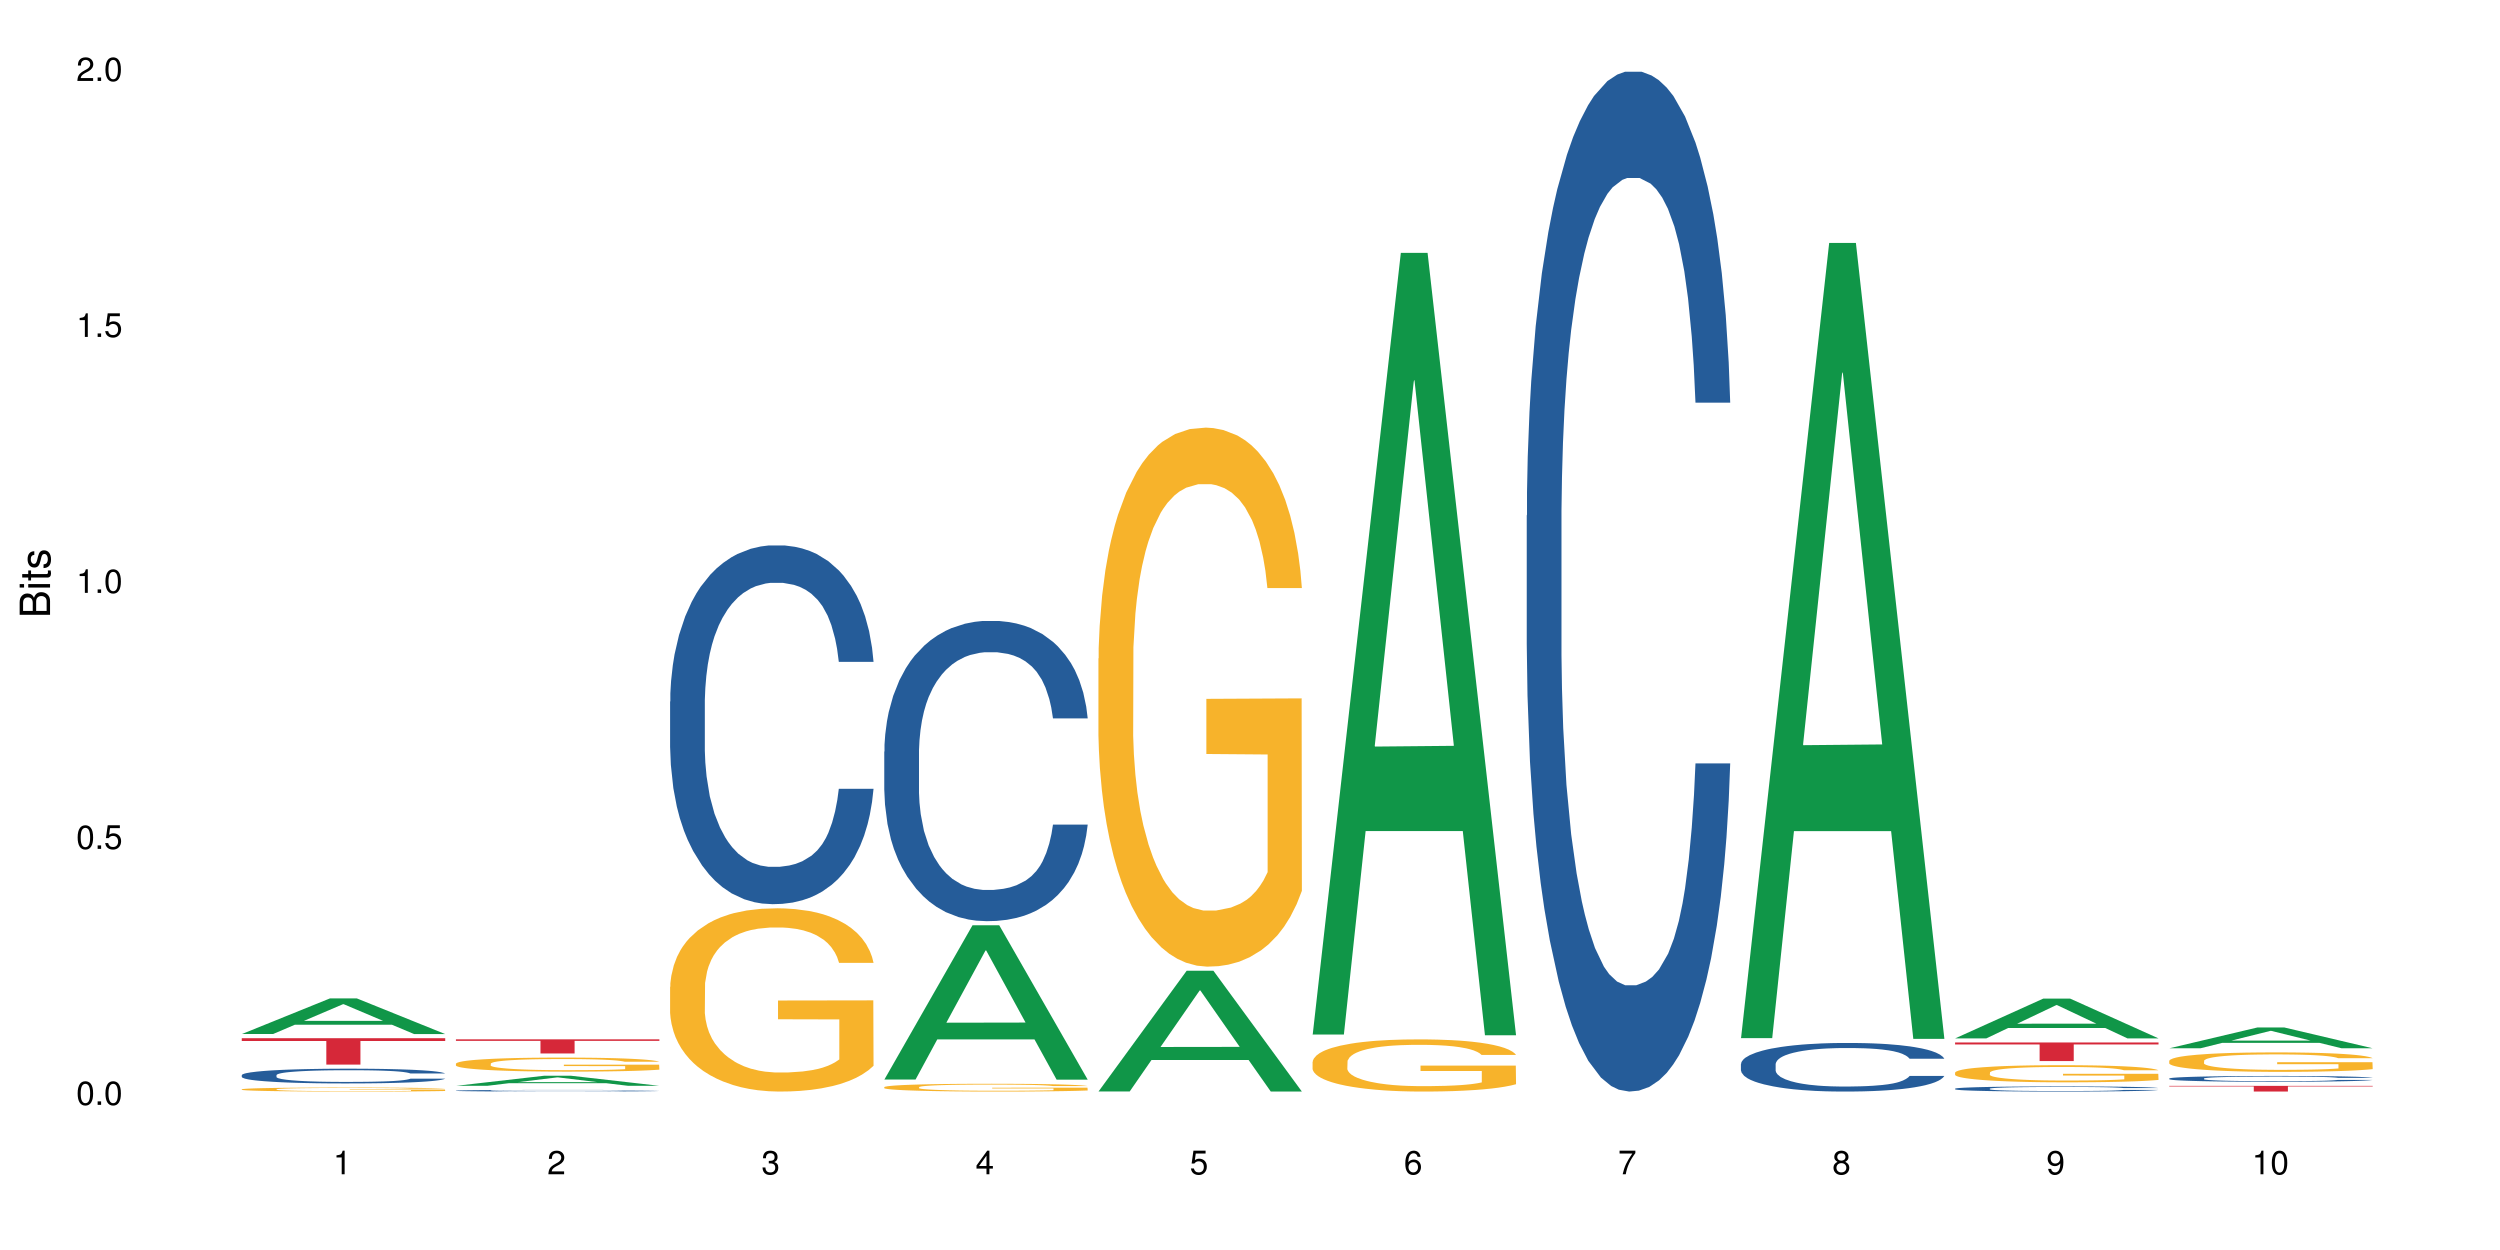 <?xml version="1.0" encoding="UTF-8"?>
<svg xmlns="http://www.w3.org/2000/svg" xmlns:xlink="http://www.w3.org/1999/xlink" width="720pt" height="360pt" viewBox="0 0 720 360" version="1.1">
<defs>
<g>
<symbol overflow="visible" id="glyph0-0">
<path style="stroke:none;" d=""/>
</symbol>
<symbol overflow="visible" id="glyph0-1">
<path style="stroke:none;" d="M 2.641 -6.797 C 2 -6.797 1.422 -6.531 1.078 -6.047 C 0.641 -5.453 0.406 -4.547 0.406 -3.297 C 0.406 -1 1.188 0.219 2.641 0.219 C 4.078 0.219 4.859 -1 4.859 -3.234 C 4.859 -4.562 4.656 -5.438 4.203 -6.047 C 3.844 -6.531 3.281 -6.797 2.641 -6.797 Z M 2.641 -6.047 C 3.547 -6.047 4 -5.125 4 -3.312 C 4 -1.375 3.562 -0.484 2.625 -0.484 C 1.734 -0.484 1.281 -1.422 1.281 -3.281 C 1.281 -5.141 1.734 -6.047 2.641 -6.047 Z M 2.641 -6.047 "/>
</symbol>
<symbol overflow="visible" id="glyph0-2">
<path style="stroke:none;" d="M 1.828 -1 L 0.828 -1 L 0.828 0 L 1.828 0 Z M 1.828 -1 "/>
</symbol>
<symbol overflow="visible" id="glyph0-3">
<path style="stroke:none;" d="M 4.562 -6.797 L 1.062 -6.797 L 0.547 -3.094 L 1.328 -3.094 C 1.719 -3.562 2.047 -3.734 2.578 -3.734 C 3.484 -3.734 4.062 -3.109 4.062 -2.094 C 4.062 -1.125 3.484 -0.531 2.578 -0.531 C 1.828 -0.531 1.375 -0.906 1.188 -1.672 L 0.328 -1.672 C 0.453 -1.109 0.547 -0.844 0.75 -0.594 C 1.125 -0.078 1.828 0.219 2.594 0.219 C 3.969 0.219 4.922 -0.781 4.922 -2.219 C 4.922 -3.562 4.031 -4.484 2.719 -4.484 C 2.25 -4.484 1.859 -4.359 1.469 -4.062 L 1.734 -5.969 L 4.562 -5.969 Z M 4.562 -6.797 "/>
</symbol>
<symbol overflow="visible" id="glyph0-4">
<path style="stroke:none;" d="M 2.484 -4.844 L 2.484 0 L 3.328 0 L 3.328 -6.797 L 2.766 -6.797 C 2.469 -5.75 2.281 -5.609 0.984 -5.453 L 0.984 -4.844 Z M 2.484 -4.844 "/>
</symbol>
<symbol overflow="visible" id="glyph0-5">
<path style="stroke:none;" d="M 4.859 -0.828 L 1.281 -0.828 C 1.359 -1.391 1.672 -1.75 2.5 -2.234 L 3.469 -2.75 C 4.406 -3.266 4.906 -3.969 4.906 -4.812 C 4.906 -5.375 4.672 -5.906 4.266 -6.266 C 3.859 -6.625 3.375 -6.797 2.719 -6.797 C 1.859 -6.797 1.219 -6.5 0.844 -5.922 C 0.609 -5.562 0.5 -5.125 0.484 -4.438 L 1.328 -4.438 C 1.359 -4.906 1.406 -5.188 1.531 -5.406 C 1.75 -5.812 2.188 -6.062 2.703 -6.062 C 3.469 -6.062 4.031 -5.516 4.031 -4.781 C 4.031 -4.25 3.719 -3.797 3.125 -3.438 L 2.234 -2.938 C 0.812 -2.141 0.406 -1.5 0.328 0 L 4.859 0 Z M 4.859 -0.828 "/>
</symbol>
<symbol overflow="visible" id="glyph0-6">
<path style="stroke:none;" d="M 2.125 -3.125 L 2.578 -3.125 C 3.516 -3.125 3.984 -2.703 3.984 -1.891 C 3.984 -1.031 3.469 -0.531 2.578 -0.531 C 1.656 -0.531 1.203 -0.984 1.156 -1.969 L 0.312 -1.969 C 0.344 -1.422 0.438 -1.078 0.609 -0.766 C 0.953 -0.109 1.625 0.219 2.547 0.219 C 3.953 0.219 4.859 -0.609 4.859 -1.906 C 4.859 -2.766 4.516 -3.25 3.703 -3.516 C 4.344 -3.766 4.656 -4.25 4.656 -4.938 C 4.656 -6.109 3.875 -6.797 2.578 -6.797 C 1.203 -6.797 0.484 -6.047 0.453 -4.609 L 1.297 -4.609 C 1.312 -5.016 1.344 -5.25 1.453 -5.453 C 1.641 -5.828 2.062 -6.062 2.594 -6.062 C 3.344 -6.062 3.797 -5.625 3.797 -4.906 C 3.797 -4.422 3.609 -4.141 3.25 -3.984 C 3.016 -3.891 2.719 -3.844 2.125 -3.844 Z M 2.125 -3.125 "/>
</symbol>
<symbol overflow="visible" id="glyph0-7">
<path style="stroke:none;" d="M 3.141 -1.625 L 3.141 0 L 3.984 0 L 3.984 -1.625 L 4.984 -1.625 L 4.984 -2.391 L 3.984 -2.391 L 3.984 -6.797 L 3.359 -6.797 L 0.266 -2.516 L 0.266 -1.625 Z M 3.141 -2.391 L 1 -2.391 L 3.141 -5.359 Z M 3.141 -2.391 "/>
</symbol>
<symbol overflow="visible" id="glyph0-8">
<path style="stroke:none;" d="M 4.781 -5.031 C 4.609 -6.141 3.891 -6.797 2.844 -6.797 C 2.094 -6.797 1.422 -6.438 1.031 -5.828 C 0.609 -5.172 0.406 -4.344 0.406 -3.094 C 0.406 -1.953 0.578 -1.234 0.984 -0.625 C 1.359 -0.078 1.953 0.219 2.703 0.219 C 3.984 0.219 4.922 -0.734 4.922 -2.078 C 4.922 -3.344 4.062 -4.234 2.844 -4.234 C 2.172 -4.234 1.641 -3.969 1.281 -3.469 C 1.281 -5.125 1.828 -6.047 2.797 -6.047 C 3.391 -6.047 3.797 -5.672 3.938 -5.031 Z M 2.734 -3.484 C 3.547 -3.484 4.062 -2.922 4.062 -2 C 4.062 -1.156 3.484 -0.531 2.703 -0.531 C 1.922 -0.531 1.328 -1.188 1.328 -2.047 C 1.328 -2.891 1.906 -3.484 2.734 -3.484 Z M 2.734 -3.484 "/>
</symbol>
<symbol overflow="visible" id="glyph0-9">
<path style="stroke:none;" d="M 4.984 -6.797 L 0.438 -6.797 L 0.438 -5.969 L 4.109 -5.969 C 2.5 -3.656 1.828 -2.234 1.328 0 L 2.219 0 C 2.594 -2.172 3.453 -4.047 4.984 -6.094 Z M 4.984 -6.797 "/>
</symbol>
<symbol overflow="visible" id="glyph0-10">
<path style="stroke:none;" d="M 3.75 -3.578 C 4.453 -4 4.688 -4.344 4.688 -4.984 C 4.688 -6.047 3.844 -6.797 2.641 -6.797 C 1.438 -6.797 0.594 -6.047 0.594 -4.984 C 0.594 -4.359 0.828 -4.016 1.516 -3.578 C 0.734 -3.203 0.359 -2.641 0.359 -1.891 C 0.359 -0.641 1.297 0.219 2.641 0.219 C 3.984 0.219 4.922 -0.641 4.922 -1.875 C 4.922 -2.641 4.531 -3.203 3.75 -3.578 Z M 2.641 -6.047 C 3.359 -6.047 3.812 -5.625 3.812 -4.969 C 3.812 -4.344 3.344 -3.922 2.641 -3.922 C 1.922 -3.922 1.453 -4.344 1.453 -4.984 C 1.453 -5.625 1.922 -6.047 2.641 -6.047 Z M 2.641 -3.203 C 3.484 -3.203 4.062 -2.672 4.062 -1.875 C 4.062 -1.062 3.484 -0.531 2.625 -0.531 C 1.797 -0.531 1.219 -1.078 1.219 -1.875 C 1.219 -2.672 1.797 -3.203 2.641 -3.203 Z M 2.641 -3.203 "/>
</symbol>
<symbol overflow="visible" id="glyph0-11">
<path style="stroke:none;" d="M 0.516 -1.547 C 0.672 -0.438 1.406 0.219 2.438 0.219 C 3.188 0.219 3.859 -0.141 4.266 -0.75 C 4.688 -1.406 4.891 -2.25 4.891 -3.484 C 4.891 -4.625 4.703 -5.359 4.312 -5.953 C 3.938 -6.5 3.344 -6.797 2.594 -6.797 C 1.297 -6.797 0.359 -5.844 0.359 -4.516 C 0.359 -3.25 1.234 -2.344 2.453 -2.344 C 3.094 -2.344 3.562 -2.578 4.016 -3.109 C 4 -1.453 3.469 -0.531 2.5 -0.531 C 1.906 -0.531 1.484 -0.906 1.359 -1.547 Z M 2.578 -6.062 C 3.375 -6.062 3.969 -5.406 3.969 -4.531 C 3.969 -3.688 3.375 -3.094 2.547 -3.094 C 1.734 -3.094 1.234 -3.672 1.234 -4.578 C 1.234 -5.438 1.797 -6.062 2.578 -6.062 Z M 2.578 -6.062 "/>
</symbol>
<symbol overflow="visible" id="glyph1-0">
<path style="stroke:none;" d=""/>
</symbol>
<symbol overflow="visible" id="glyph1-1">
<path style="stroke:none;" d="M 0 -0.953 L 0 -4.891 C 0 -5.719 -0.234 -6.344 -0.734 -6.797 C -1.188 -7.234 -1.812 -7.469 -2.5 -7.469 C -3.547 -7.469 -4.188 -7 -4.625 -5.875 C -4.984 -6.672 -5.641 -7.094 -6.531 -7.094 C -7.156 -7.094 -7.734 -6.859 -8.141 -6.391 C -8.562 -5.938 -8.75 -5.344 -8.75 -4.5 L -8.75 -0.953 Z M -4.984 -2.062 L -7.766 -2.062 L -7.766 -4.219 C -7.766 -4.844 -7.688 -5.203 -7.453 -5.5 C -7.219 -5.812 -6.859 -5.969 -6.375 -5.969 C -5.906 -5.969 -5.531 -5.812 -5.297 -5.5 C -5.062 -5.203 -4.984 -4.844 -4.984 -4.219 Z M -0.984 -2.062 L -4 -2.062 L -4 -4.781 C -4 -5.328 -3.859 -5.688 -3.578 -5.953 C -3.297 -6.219 -2.922 -6.359 -2.484 -6.359 C -2.062 -6.359 -1.688 -6.219 -1.406 -5.953 C -1.109 -5.688 -0.984 -5.328 -0.984 -4.781 Z M -0.984 -2.062 "/>
</symbol>
<symbol overflow="visible" id="glyph1-2">
<path style="stroke:none;" d="M -6.281 -1.797 L -6.281 -0.797 L 0 -0.797 L 0 -1.797 Z M -8.75 -1.797 L -8.75 -0.797 L -7.484 -0.797 L -7.484 -1.797 Z M -8.75 -1.797 "/>
</symbol>
<symbol overflow="visible" id="glyph1-3">
<path style="stroke:none;" d="M -6.281 -3.047 L -6.281 -2.016 L -8.016 -2.016 L -8.016 -1.016 L -6.281 -1.016 L -6.281 -0.172 L -5.469 -0.172 L -5.469 -1.016 L -0.719 -1.016 C -0.078 -1.016 0.281 -1.453 0.281 -2.234 C 0.281 -2.469 0.25 -2.719 0.188 -3.047 L -0.641 -3.047 C -0.609 -2.922 -0.594 -2.766 -0.594 -2.562 C -0.594 -2.141 -0.719 -2.016 -1.156 -2.016 L -5.469 -2.016 L -5.469 -3.047 Z M -6.281 -3.047 "/>
</symbol>
<symbol overflow="visible" id="glyph1-4">
<path style="stroke:none;" d="M -4.531 -5.25 C -5.766 -5.25 -6.469 -4.422 -6.469 -2.969 C -6.469 -1.516 -5.719 -0.562 -4.547 -0.562 C -3.562 -0.562 -3.094 -1.062 -2.734 -2.562 L -2.516 -3.484 C -2.344 -4.188 -2.094 -4.469 -1.625 -4.469 C -1.047 -4.469 -0.641 -3.875 -0.641 -3 C -0.641 -2.453 -0.797 -2 -1.062 -1.75 C -1.25 -1.594 -1.422 -1.531 -1.875 -1.469 L -1.875 -0.406 C -0.422 -0.453 0.281 -1.266 0.281 -2.922 C 0.281 -4.5 -0.5 -5.516 -1.719 -5.516 C -2.656 -5.516 -3.172 -4.984 -3.469 -3.734 L -3.703 -2.766 C -3.891 -1.953 -4.156 -1.609 -4.594 -1.609 C -5.172 -1.609 -5.547 -2.125 -5.547 -2.938 C -5.547 -3.75 -5.203 -4.172 -4.531 -4.203 Z M -4.531 -5.25 "/>
</symbol>
</g>
</defs>
<g id="surface116471">
<rect x="0" y="0" width="720" height="360" style="fill:rgb(100%,100%,100%);fill-opacity:1;stroke:none;"/>
<path style=" stroke:none;fill-rule:nonzero;fill:rgb(6.275%,58.824%,28.235%);fill-opacity:1;" d="M 69.629 297.801 L 69.691 297.793 L 95.047 287.531 L 102.746 287.531 L 128.223 297.812 L 119.273 297.812 L 112.887 295.129 L 84.902 295.129 L 78.645 297.801 L 69.629 297.801 L 87.598 294.016 L 110.32 294.008 L 98.988 289.211 L 98.863 289.199 L 98.738 289.227 L 87.535 294.008 L 87.598 294.016 Z M 69.629 297.801 "/>
<path style=" stroke:none;fill-rule:nonzero;fill:rgb(14.51%,36.078%,60%);fill-opacity:1;" d="M 69.629 309.633 L 69.699 309.629 L 69.699 309.535 L 69.914 309.387 L 70.414 309.203 L 70.914 309.074 L 72.203 308.844 L 73.988 308.625 L 75.848 308.453 L 77.203 308.352 L 78.418 308.273 L 81.207 308.129 L 82.992 308.055 L 84.922 307.992 L 87.281 307.926 L 88.996 307.887 L 92.852 307.824 L 95.711 307.797 L 97.926 307.785 L 102.715 307.785 L 105.574 307.801 L 107.645 307.82 L 109.93 307.852 L 111.859 307.887 L 115.219 307.973 L 118.219 308.078 L 119.578 308.141 L 121.723 308.262 L 123.367 308.379 L 124.508 308.48 L 125.797 308.625 L 126.938 308.797 L 127.797 308.996 L 128.223 309.164 L 118.219 309.164 L 117.719 309.008 L 117.148 308.887 L 116.078 308.727 L 115.004 308.617 L 113.504 308.504 L 112.148 308.43 L 110.289 308.355 L 108.645 308.309 L 106.93 308.273 L 105.285 308.25 L 102.141 308.227 L 98.5 308.227 L 97.141 308.234 L 94.355 308.266 L 92.852 308.293 L 90.711 308.348 L 89.207 308.398 L 87.422 308.477 L 86.207 308.543 L 84.707 308.645 L 83.637 308.73 L 82.422 308.859 L 81.707 308.957 L 81.062 309.066 L 80.492 309.195 L 80.062 309.328 L 79.777 309.473 L 79.633 309.613 L 79.633 310.215 L 79.777 310.355 L 80.133 310.52 L 81.062 310.754 L 82.422 310.961 L 83.992 311.125 L 85.492 311.238 L 86.352 311.293 L 87.492 311.355 L 89.281 311.434 L 91.852 311.512 L 93.352 311.543 L 95.641 311.574 L 97.996 311.59 L 101.141 311.59 L 103.93 311.574 L 105.785 311.555 L 107.715 311.523 L 110.359 311.457 L 112.004 311.395 L 113.434 311.32 L 114.504 311.246 L 115.219 311.184 L 116.293 311.066 L 117.148 310.934 L 117.793 310.797 L 118.219 310.664 L 128.223 310.664 L 127.797 310.82 L 127.152 310.973 L 126.508 311.086 L 125.508 311.219 L 124.367 311.34 L 122.723 311.477 L 121.363 311.566 L 119.578 311.664 L 117.934 311.738 L 116.148 311.801 L 113.504 311.879 L 111.789 311.918 L 109.93 311.953 L 107.715 311.984 L 104.93 312.012 L 101.93 312.027 L 99.141 312.031 L 96.141 312.023 L 93.926 312.008 L 90.996 311.973 L 87.352 311.902 L 84.707 311.828 L 82.633 311.758 L 80.848 311.68 L 78.848 311.574 L 76.273 311.402 L 74.703 311.27 L 73.633 311.164 L 72.418 311.012 L 71.559 310.875 L 70.559 310.656 L 69.844 310.383 L 69.629 310.168 Z M 69.629 309.633 "/>
<path style=" stroke:none;fill-rule:nonzero;fill:rgb(96.863%,70.196%,16.863%);fill-opacity:1;" d="M 69.629 313.707 L 69.699 313.707 L 69.699 313.688 L 69.988 313.637 L 70.703 313.574 L 71.629 313.52 L 72.629 313.477 L 73.273 313.453 L 74.344 313.422 L 75.273 313.398 L 77.633 313.352 L 80.633 313.305 L 82.277 313.289 L 84.137 313.27 L 86.777 313.25 L 87.992 313.242 L 91.711 313.227 L 95.926 313.215 L 100.57 313.211 L 102.715 313.211 L 105.645 313.215 L 109.645 313.227 L 111.934 313.238 L 113.719 313.25 L 115.578 313.262 L 117.863 313.285 L 120.008 313.309 L 121.723 313.336 L 123.438 313.367 L 124.867 313.402 L 126.082 313.438 L 127.152 313.48 L 127.797 313.52 L 128.223 313.555 L 118.293 313.555 L 117.719 313.52 L 117.078 313.492 L 116.004 313.457 L 114.934 313.43 L 113.863 313.41 L 111.859 313.383 L 110.145 313.367 L 108.004 313.352 L 105.93 313.34 L 103.57 313.336 L 102.141 313.332 L 98.355 313.332 L 94.926 313.34 L 92.926 313.348 L 91.496 313.355 L 89.496 313.375 L 88.281 313.387 L 87.566 313.395 L 85.422 313.426 L 83.992 313.457 L 83.207 313.477 L 82.207 313.508 L 81.492 313.539 L 80.707 313.578 L 80.277 313.613 L 79.703 313.684 L 79.633 313.875 L 79.848 313.914 L 80.277 313.957 L 80.848 313.996 L 81.707 314.035 L 82.562 314.066 L 84.062 314.109 L 85.352 314.137 L 86.352 314.152 L 88.281 314.184 L 89.066 314.191 L 90.922 314.211 L 92.852 314.227 L 95.211 314.238 L 96.996 314.246 L 99.855 314.25 L 103.5 314.25 L 107.789 314.242 L 110.504 314.234 L 112.359 314.227 L 113.574 314.219 L 115.078 314.207 L 116.148 314.195 L 117.148 314.184 L 118.363 314.168 L 118.363 313.914 L 100.715 313.914 L 100.715 313.793 L 128.152 313.793 L 128.223 314.207 L 126.723 314.234 L 124.867 314.266 L 123.078 314.285 L 121.223 314.305 L 118.578 314.324 L 116.434 314.336 L 113.148 314.352 L 110.145 314.359 L 107 314.367 L 104.215 314.371 L 100.93 314.371 L 97.996 314.367 L 94.855 314.363 L 92.352 314.355 L 90.066 314.344 L 87.781 314.328 L 84.922 314.309 L 83.062 314.289 L 79.203 314.242 L 77.488 314.211 L 76.348 314.191 L 75.203 314.164 L 73.988 314.133 L 72.844 314.098 L 71.988 314.062 L 71.203 314.027 L 70.629 313.992 L 70.059 313.945 L 69.773 313.906 L 69.629 313.871 Z M 69.629 313.707 "/>
<path style=" stroke:none;fill-rule:nonzero;fill:rgb(83.922%,15.686%,22.353%);fill-opacity:1;" d="M 69.629 298.992 L 128.223 298.992 L 128.223 299.805 L 103.805 299.812 L 103.805 306.605 L 93.98 306.605 L 93.98 299.82 L 93.836 299.805 L 69.629 299.805 Z M 69.629 298.992 "/>
<path style=" stroke:none;fill-rule:nonzero;fill:rgb(6.275%,58.824%,28.235%);fill-opacity:1;" d="M 131.309 312.715 L 131.371 312.715 L 156.727 309.812 L 164.426 309.812 L 189.902 312.719 L 180.953 312.719 L 174.566 311.961 L 146.582 311.961 L 140.324 312.715 L 131.309 312.715 L 149.273 311.645 L 172 311.645 L 160.668 310.285 L 160.543 310.285 L 160.418 310.293 L 149.211 311.645 L 149.273 311.645 Z M 131.309 312.715 "/>
<path style=" stroke:none;fill-rule:nonzero;fill:rgb(14.51%,36.078%,60%);fill-opacity:1;" d="M 131.309 314.105 L 131.379 314.105 L 131.379 314.094 L 131.594 314.078 L 132.094 314.055 L 132.594 314.043 L 133.883 314.016 L 135.668 313.992 L 137.523 313.973 L 138.883 313.961 L 140.098 313.953 L 142.883 313.938 L 144.672 313.93 L 146.602 313.922 L 148.957 313.914 L 150.672 313.91 L 154.531 313.902 L 157.391 313.898 L 164.395 313.898 L 167.25 313.902 L 169.324 313.902 L 171.609 313.906 L 173.539 313.91 L 176.898 313.918 L 179.898 313.93 L 181.258 313.938 L 183.402 313.953 L 185.043 313.965 L 186.188 313.977 L 187.473 313.992 L 188.617 314.012 L 189.477 314.035 L 189.902 314.051 L 179.898 314.051 L 179.398 314.035 L 178.828 314.02 L 177.758 314.004 L 176.684 313.992 L 175.184 313.98 L 173.824 313.969 L 171.969 313.961 L 170.324 313.957 L 168.609 313.953 L 166.965 313.949 L 158.82 313.949 L 156.031 313.953 L 154.531 313.957 L 152.387 313.961 L 150.887 313.969 L 149.102 313.977 L 147.887 313.984 L 146.387 313.992 L 145.312 314.004 L 144.098 314.02 L 143.387 314.027 L 142.742 314.043 L 142.172 314.055 L 141.742 314.07 L 141.457 314.086 L 141.312 314.102 L 141.312 314.168 L 141.457 314.184 L 141.812 314.203 L 142.742 314.23 L 144.098 314.25 L 145.672 314.27 L 147.172 314.281 L 148.031 314.289 L 149.172 314.297 L 150.961 314.305 L 153.531 314.312 L 155.031 314.316 L 157.32 314.32 L 165.609 314.32 L 167.465 314.316 L 169.395 314.312 L 172.039 314.309 L 173.684 314.301 L 175.113 314.293 L 176.184 314.285 L 176.898 314.277 L 177.969 314.262 L 178.828 314.25 L 179.473 314.234 L 179.898 314.219 L 189.902 314.219 L 189.477 314.234 L 188.832 314.254 L 188.188 314.266 L 187.188 314.281 L 186.047 314.293 L 184.402 314.309 L 183.043 314.32 L 181.258 314.328 L 179.613 314.336 L 177.828 314.344 L 175.184 314.355 L 173.469 314.359 L 171.609 314.363 L 169.395 314.367 L 166.609 314.367 L 163.605 314.371 L 157.82 314.371 L 155.605 314.367 L 152.676 314.363 L 149.031 314.355 L 146.387 314.348 L 144.312 314.34 L 142.527 314.332 L 140.527 314.32 L 137.953 314.301 L 136.383 314.285 L 135.309 314.273 L 134.094 314.258 L 133.238 314.242 L 132.238 314.219 L 131.523 314.188 L 131.309 314.164 Z M 131.309 314.105 "/>
<path style=" stroke:none;fill-rule:nonzero;fill:rgb(96.863%,70.196%,16.863%);fill-opacity:1;" d="M 131.309 306.32 L 131.379 306.316 L 131.379 306.242 L 131.664 306.074 L 132.379 305.844 L 133.309 305.656 L 134.309 305.508 L 134.953 305.434 L 136.023 305.32 L 136.953 305.238 L 139.312 305.074 L 142.312 304.918 L 143.957 304.852 L 145.812 304.789 L 148.457 304.719 L 149.672 304.691 L 153.391 304.633 L 157.605 304.598 L 162.25 304.586 L 164.395 304.59 L 167.324 304.605 L 171.324 304.645 L 173.613 304.684 L 175.398 304.719 L 177.254 304.766 L 179.543 304.84 L 181.688 304.93 L 183.402 305.02 L 185.117 305.129 L 186.547 305.246 L 187.762 305.375 L 188.832 305.531 L 189.477 305.66 L 189.902 305.789 L 179.973 305.789 L 179.398 305.66 L 178.758 305.562 L 177.684 305.438 L 176.613 305.352 L 175.539 305.281 L 173.539 305.184 L 171.824 305.125 L 169.68 305.074 L 167.609 305.039 L 165.25 305.02 L 163.82 305.012 L 160.035 305.012 L 156.605 305.035 L 154.605 305.066 L 153.176 305.094 L 151.172 305.152 L 149.957 305.195 L 149.246 305.227 L 147.102 305.34 L 145.672 305.441 L 144.887 305.512 L 143.887 305.625 L 143.172 305.723 L 142.383 305.871 L 141.957 305.98 L 141.383 306.234 L 141.312 306.898 L 141.527 307.039 L 141.957 307.191 L 142.527 307.324 L 143.387 307.465 L 144.242 307.57 L 145.742 307.715 L 147.027 307.812 L 148.031 307.875 L 149.957 307.973 L 150.746 308.008 L 152.602 308.074 L 154.531 308.125 L 156.891 308.168 L 158.676 308.191 L 161.535 308.211 L 165.18 308.211 L 169.469 308.188 L 172.184 308.16 L 174.039 308.129 L 175.254 308.102 L 176.754 308.062 L 177.828 308.023 L 178.828 307.984 L 180.043 307.922 L 180.043 307.039 L 162.391 307.035 L 162.391 306.621 L 189.832 306.617 L 189.902 308.062 L 188.402 308.16 L 186.547 308.258 L 184.758 308.332 L 182.902 308.395 L 180.258 308.465 L 178.113 308.508 L 174.824 308.562 L 171.824 308.594 L 168.68 308.617 L 165.895 308.629 L 162.605 308.633 L 159.676 308.625 L 156.531 308.602 L 154.031 308.57 L 151.746 308.535 L 149.457 308.488 L 146.602 308.41 L 144.742 308.348 L 142.812 308.27 L 140.883 308.176 L 139.168 308.078 L 138.027 308 L 136.883 307.91 L 135.668 307.801 L 134.523 307.676 L 133.668 307.559 L 132.879 307.43 L 132.309 307.309 L 131.738 307.141 L 131.453 307.008 L 131.309 306.895 Z M 131.309 306.32 "/>
<path style=" stroke:none;fill-rule:nonzero;fill:rgb(83.922%,15.686%,22.353%);fill-opacity:1;" d="M 131.309 299.332 L 189.902 299.332 L 189.902 299.77 L 165.484 299.773 L 165.484 303.406 L 155.656 303.406 L 155.656 299.777 L 155.516 299.77 L 131.309 299.77 Z M 131.309 299.332 "/>
<path style=" stroke:none;fill-rule:nonzero;fill:rgb(14.51%,36.078%,60%);fill-opacity:1;" d="M 192.988 202.051 L 193.059 201.957 L 193.059 199.691 L 193.273 196.102 L 193.773 191.57 L 194.273 188.453 L 195.559 182.883 L 197.348 177.5 L 199.203 173.344 L 200.562 170.887 L 201.777 169 L 204.562 165.504 L 206.352 163.711 L 208.281 162.105 L 210.637 160.5 L 212.352 159.559 L 216.211 158.047 L 219.07 157.387 L 221.285 157.102 L 226.074 157.102 L 228.93 157.48 L 231.004 157.953 L 233.289 158.707 L 235.219 159.559 L 238.578 161.633 L 241.578 164.277 L 242.938 165.789 L 245.082 168.715 L 246.723 171.551 L 247.867 174.004 L 249.152 177.5 L 250.297 181.746 L 251.152 186.562 L 251.582 190.625 L 241.578 190.625 L 241.078 186.848 L 240.508 183.918 L 239.434 180.047 L 238.363 177.309 L 236.863 174.57 L 235.504 172.777 L 233.648 170.984 L 232.004 169.848 L 230.289 169 L 228.645 168.434 L 225.5 167.867 L 221.855 167.867 L 220.5 168.055 L 217.711 168.812 L 216.211 169.473 L 214.066 170.793 L 212.566 172.023 L 210.781 173.91 L 209.566 175.516 L 208.066 177.969 L 206.992 180.141 L 205.777 183.258 L 205.062 185.621 L 204.422 188.262 L 203.848 191.379 L 203.422 194.684 L 203.133 198.18 L 202.992 201.578 L 202.992 216.215 L 203.133 219.613 L 203.492 223.582 L 204.422 229.34 L 205.777 234.344 L 207.352 238.312 L 208.852 241.145 L 209.707 242.465 L 210.852 243.977 L 212.637 245.867 L 215.211 247.754 L 216.711 248.512 L 219 249.266 L 221.355 249.645 L 224.5 249.645 L 227.289 249.266 L 229.145 248.793 L 231.074 248.039 L 233.719 246.434 L 235.363 244.922 L 236.793 243.129 L 237.863 241.332 L 238.578 239.824 L 239.648 236.895 L 240.508 233.684 L 241.148 230.379 L 241.578 227.168 L 251.582 227.168 L 251.152 230.945 L 250.512 234.629 L 249.867 237.367 L 248.867 240.672 L 247.723 243.598 L 246.082 246.906 L 244.723 249.078 L 242.938 251.438 L 241.293 253.23 L 239.508 254.836 L 236.863 256.727 L 235.148 257.668 L 233.289 258.52 L 231.074 259.273 L 228.289 259.938 L 225.285 260.312 L 222.5 260.406 L 219.5 260.219 L 217.285 259.84 L 214.352 258.992 L 210.711 257.293 L 208.066 255.496 L 205.992 253.703 L 204.207 251.816 L 202.207 249.266 L 199.633 245.109 L 198.062 241.898 L 196.988 239.254 L 195.773 235.574 L 194.918 232.27 L 193.918 226.98 L 193.203 220.273 L 192.988 215.082 Z M 192.988 202.051 "/>
<path style=" stroke:none;fill-rule:nonzero;fill:rgb(96.863%,70.196%,16.863%);fill-opacity:1;" d="M 192.988 284.195 L 193.059 284.148 L 193.059 283.184 L 193.344 281.016 L 194.059 278.023 L 194.988 275.566 L 195.988 273.637 L 196.633 272.625 L 197.703 271.18 L 198.633 270.121 L 200.992 267.949 L 203.992 265.926 L 205.637 265.059 L 207.492 264.238 L 210.137 263.324 L 211.352 262.984 L 215.066 262.215 L 219.285 261.73 L 223.93 261.586 L 226.074 261.637 L 229.004 261.828 L 233.004 262.359 L 235.289 262.84 L 237.078 263.324 L 238.934 263.949 L 241.223 264.914 L 243.367 266.07 L 245.082 267.227 L 246.797 268.672 L 248.223 270.215 L 249.438 271.902 L 250.512 273.93 L 251.152 275.613 L 251.582 277.301 L 241.648 277.301 L 241.078 275.613 L 240.434 274.312 L 239.363 272.723 L 238.293 271.566 L 237.219 270.648 L 235.219 269.398 L 233.504 268.625 L 231.359 267.949 L 229.289 267.516 L 226.93 267.227 L 225.5 267.133 L 221.715 267.133 L 218.285 267.469 L 216.281 267.855 L 214.855 268.238 L 212.852 268.961 L 211.637 269.543 L 210.922 269.926 L 208.781 271.422 L 207.352 272.77 L 206.566 273.688 L 205.562 275.133 L 204.852 276.434 L 204.062 278.363 L 203.637 279.809 L 203.062 283.086 L 202.992 291.762 L 203.207 293.594 L 203.637 295.57 L 204.207 297.305 L 205.062 299.137 L 205.922 300.535 L 207.422 302.418 L 208.707 303.668 L 209.707 304.488 L 211.637 305.789 L 212.426 306.223 L 214.281 307.094 L 216.211 307.766 L 218.57 308.344 L 220.355 308.633 L 223.215 308.875 L 226.859 308.875 L 231.145 308.586 L 233.863 308.199 L 235.719 307.816 L 236.934 307.477 L 238.434 306.949 L 239.508 306.465 L 240.508 305.934 L 241.723 305.117 L 241.723 293.594 L 224.07 293.547 L 224.07 288.148 L 251.512 288.102 L 251.582 306.949 L 250.082 308.25 L 248.223 309.504 L 246.438 310.465 L 244.578 311.285 L 241.938 312.203 L 239.793 312.781 L 236.504 313.453 L 233.504 313.887 L 230.359 314.18 L 227.574 314.324 L 224.285 314.371 L 221.355 314.273 L 218.211 313.984 L 215.711 313.598 L 213.426 313.117 L 211.137 312.492 L 208.281 311.477 L 206.422 310.66 L 204.492 309.648 L 202.562 308.441 L 200.848 307.141 L 199.703 306.129 L 198.562 304.973 L 197.348 303.523 L 196.203 301.887 L 195.348 300.391 L 194.559 298.703 L 193.988 297.113 L 193.418 294.945 L 193.129 293.211 L 192.988 291.715 Z M 192.988 284.195 "/>
<path style=" stroke:none;fill-rule:nonzero;fill:rgb(6.275%,58.824%,28.235%);fill-opacity:1;" d="M 254.668 310.906 L 254.73 310.863 L 280.082 266.48 L 287.781 266.48 L 313.262 310.949 L 304.309 310.949 L 297.926 299.34 L 269.941 299.34 L 263.68 310.906 L 254.668 310.906 L 272.633 294.539 L 295.359 294.496 L 284.027 273.746 L 283.902 273.703 L 283.777 273.832 L 272.57 294.496 L 272.633 294.539 Z M 254.668 310.906 "/>
<path style=" stroke:none;fill-rule:nonzero;fill:rgb(14.51%,36.078%,60%);fill-opacity:1;" d="M 254.668 216.461 L 254.738 216.383 L 254.738 214.484 L 254.953 211.484 L 255.453 207.691 L 255.953 205.082 L 257.238 200.418 L 259.027 195.914 L 260.883 192.438 L 262.242 190.383 L 263.457 188.801 L 266.242 185.879 L 268.031 184.375 L 269.957 183.031 L 272.316 181.688 L 274.031 180.898 L 277.891 179.633 L 280.75 179.082 L 282.965 178.844 L 287.75 178.844 L 290.609 179.16 L 292.684 179.555 L 294.969 180.188 L 296.898 180.898 L 300.258 182.637 L 303.258 184.852 L 304.617 186.113 L 306.758 188.566 L 308.402 190.934 L 309.547 192.988 L 310.832 195.914 L 311.977 199.469 L 312.832 203.5 L 313.262 206.898 L 303.258 206.898 L 302.758 203.738 L 302.188 201.289 L 301.113 198.047 L 300.043 195.758 L 298.543 193.465 L 297.184 191.961 L 295.328 190.461 L 293.684 189.512 L 291.969 188.801 L 290.324 188.328 L 287.18 187.852 L 283.535 187.852 L 282.18 188.012 L 279.391 188.645 L 277.891 189.195 L 275.746 190.305 L 274.246 191.332 L 272.461 192.91 L 271.246 194.254 L 269.746 196.309 L 268.672 198.129 L 267.457 200.734 L 266.742 202.711 L 266.102 204.922 L 265.527 207.531 L 265.102 210.297 L 264.812 213.223 L 264.672 216.066 L 264.672 228.316 L 264.812 231.16 L 265.172 234.48 L 266.102 239.301 L 267.457 243.488 L 269.031 246.809 L 270.531 249.18 L 271.387 250.285 L 272.531 251.551 L 274.316 253.133 L 276.891 254.711 L 278.391 255.344 L 280.676 255.977 L 283.035 256.293 L 286.18 256.293 L 288.965 255.977 L 290.824 255.582 L 292.754 254.949 L 295.398 253.605 L 297.043 252.34 L 298.469 250.84 L 299.543 249.34 L 300.258 248.074 L 301.328 245.625 L 302.188 242.938 L 302.828 240.172 L 303.258 237.484 L 313.262 237.484 L 312.832 240.645 L 312.191 243.727 L 311.547 246.02 L 310.547 248.785 L 309.402 251.234 L 307.762 254 L 306.402 255.82 L 304.617 257.793 L 302.973 259.297 L 301.188 260.641 L 298.543 262.219 L 296.828 263.012 L 294.969 263.723 L 292.754 264.355 L 289.969 264.906 L 286.965 265.223 L 284.18 265.301 L 281.176 265.145 L 278.961 264.828 L 276.031 264.117 L 272.387 262.695 L 269.746 261.191 L 267.672 259.691 L 265.887 258.109 L 263.887 255.977 L 261.312 252.5 L 259.742 249.812 L 258.668 247.602 L 257.453 244.516 L 256.598 241.75 L 255.598 237.324 L 254.883 231.715 L 254.668 227.367 Z M 254.668 216.461 "/>
<path style=" stroke:none;fill-rule:nonzero;fill:rgb(96.863%,70.196%,16.863%);fill-opacity:1;" d="M 254.668 313.086 L 254.738 313.086 L 254.738 313.043 L 255.023 312.953 L 255.738 312.824 L 256.668 312.723 L 257.668 312.641 L 258.312 312.598 L 259.383 312.535 L 260.312 312.488 L 262.672 312.398 L 265.672 312.312 L 267.316 312.273 L 269.172 312.238 L 271.816 312.199 L 273.031 312.188 L 276.746 312.152 L 280.965 312.133 L 285.609 312.125 L 287.75 312.129 L 290.68 312.137 L 294.684 312.16 L 296.969 312.18 L 298.758 312.199 L 300.613 312.227 L 302.902 312.27 L 305.043 312.316 L 306.758 312.367 L 308.473 312.43 L 309.902 312.492 L 311.117 312.566 L 312.191 312.652 L 312.832 312.723 L 313.262 312.793 L 303.328 312.793 L 302.758 312.723 L 302.113 312.668 L 301.043 312.602 L 299.973 312.551 L 298.898 312.512 L 296.898 312.457 L 295.184 312.426 L 293.039 312.398 L 290.969 312.379 L 288.609 312.367 L 287.18 312.363 L 283.395 312.363 L 279.961 312.375 L 277.961 312.395 L 276.531 312.41 L 274.531 312.441 L 273.316 312.465 L 272.602 312.48 L 270.457 312.543 L 269.031 312.602 L 268.242 312.641 L 267.242 312.703 L 266.527 312.758 L 265.742 312.84 L 265.312 312.902 L 264.742 313.039 L 264.672 313.41 L 264.887 313.488 L 265.312 313.57 L 265.887 313.645 L 266.742 313.723 L 267.602 313.781 L 269.102 313.863 L 270.387 313.914 L 271.387 313.949 L 273.316 314.008 L 274.102 314.023 L 275.961 314.062 L 277.891 314.09 L 280.25 314.113 L 282.035 314.125 L 284.895 314.137 L 288.539 314.137 L 292.824 314.125 L 295.539 314.109 L 297.398 314.094 L 298.613 314.078 L 300.113 314.055 L 301.188 314.035 L 302.188 314.012 L 303.402 313.977 L 303.402 313.488 L 285.75 313.484 L 285.75 313.258 L 313.191 313.254 L 313.262 314.055 L 311.762 314.109 L 309.902 314.164 L 308.117 314.203 L 306.258 314.238 L 303.617 314.277 L 301.473 314.305 L 298.184 314.332 L 295.184 314.352 L 292.039 314.363 L 289.254 314.367 L 285.965 314.371 L 283.035 314.367 L 279.891 314.355 L 277.391 314.336 L 275.105 314.316 L 272.816 314.289 L 269.957 314.246 L 268.102 314.211 L 266.172 314.168 L 264.242 314.117 L 262.527 314.062 L 261.383 314.02 L 260.242 313.973 L 259.027 313.91 L 257.883 313.84 L 257.023 313.777 L 256.238 313.703 L 255.668 313.637 L 255.094 313.543 L 254.809 313.473 L 254.668 313.406 Z M 254.668 313.086 "/>
<path style=" stroke:none;fill-rule:nonzero;fill:rgb(6.275%,58.824%,28.235%);fill-opacity:1;" d="M 316.348 314.34 L 316.41 314.305 L 341.762 279.574 L 349.461 279.574 L 374.941 314.371 L 365.988 314.371 L 359.605 305.289 L 331.621 305.289 L 325.359 314.34 L 316.348 314.34 L 334.312 301.531 L 357.039 301.5 L 345.707 285.262 L 345.582 285.227 L 345.457 285.324 L 334.25 301.5 L 334.312 301.531 Z M 316.348 314.34 "/>
<path style=" stroke:none;fill-rule:nonzero;fill:rgb(96.863%,70.196%,16.863%);fill-opacity:1;" d="M 316.348 189.645 L 316.418 189.504 L 316.418 186.668 L 316.703 180.289 L 317.418 171.496 L 318.348 164.266 L 319.348 158.598 L 319.992 155.617 L 321.062 151.367 L 321.992 148.246 L 324.348 141.867 L 327.352 135.91 L 328.992 133.359 L 330.852 130.949 L 333.496 128.258 L 334.711 127.262 L 338.426 124.996 L 342.641 123.578 L 347.289 123.152 L 349.43 123.293 L 352.359 123.859 L 356.363 125.422 L 358.648 126.84 L 360.434 128.258 L 362.293 130.098 L 364.578 132.934 L 366.723 136.336 L 368.438 139.738 L 370.152 143.992 L 371.582 148.531 L 372.797 153.492 L 373.871 159.445 L 374.512 164.41 L 374.941 169.371 L 365.008 169.371 L 364.438 164.41 L 363.793 160.582 L 362.723 155.902 L 361.648 152.5 L 360.578 149.805 L 358.578 146.121 L 356.863 143.852 L 354.719 141.867 L 352.645 140.59 L 350.289 139.738 L 348.859 139.457 L 345.07 139.457 L 341.641 140.449 L 339.641 141.582 L 338.211 142.719 L 336.211 144.844 L 334.996 146.547 L 334.281 147.68 L 332.137 152.074 L 330.707 156.043 L 329.922 158.738 L 328.922 162.992 L 328.207 166.82 L 327.422 172.488 L 326.992 176.742 L 326.422 186.383 L 326.352 211.902 L 326.562 217.293 L 326.992 223.105 L 327.566 228.207 L 328.422 233.594 L 329.281 237.707 L 330.781 243.234 L 332.066 246.922 L 333.066 249.332 L 334.996 253.16 L 335.781 254.438 L 337.641 256.988 L 339.57 258.973 L 341.93 260.676 L 343.715 261.523 L 346.574 262.234 L 350.219 262.234 L 354.504 261.383 L 357.219 260.25 L 359.078 259.113 L 360.293 258.121 L 361.793 256.562 L 362.863 255.145 L 363.867 253.586 L 365.078 251.176 L 365.078 217.293 L 347.43 217.148 L 347.43 201.27 L 374.871 201.129 L 374.941 256.562 L 373.441 260.391 L 371.582 264.078 L 369.797 266.914 L 367.938 269.324 L 365.293 272.016 L 363.152 273.719 L 359.863 275.703 L 356.863 276.98 L 353.719 277.828 L 350.93 278.254 L 347.645 278.395 L 344.715 278.113 L 341.57 277.262 L 339.07 276.129 L 336.781 274.711 L 334.496 272.867 L 331.637 269.891 L 329.781 267.48 L 327.852 264.504 L 325.922 260.957 L 324.207 257.129 L 323.062 254.152 L 321.918 250.75 L 320.703 246.496 L 319.562 241.676 L 318.703 237.281 L 317.918 232.32 L 317.348 227.641 L 316.773 221.262 L 316.488 216.156 L 316.348 211.762 Z M 316.348 189.645 "/>
<path style=" stroke:none;fill-rule:nonzero;fill:rgb(6.275%,58.824%,28.235%);fill-opacity:1;" d="M 378.023 297.949 L 378.086 297.738 L 403.441 72.824 L 411.141 72.824 L 436.621 298.16 L 427.668 298.16 L 421.281 239.344 L 393.301 239.344 L 387.039 297.949 L 378.023 297.949 L 395.992 215.012 L 418.715 214.797 L 407.387 109.641 L 407.262 109.43 L 407.137 110.066 L 395.93 214.797 L 395.992 215.012 Z M 378.023 297.949 "/>
<path style=" stroke:none;fill-rule:nonzero;fill:rgb(96.863%,70.196%,16.863%);fill-opacity:1;" d="M 378.023 305.777 L 378.098 305.766 L 378.098 305.492 L 378.383 304.871 L 379.098 304.023 L 380.027 303.32 L 381.027 302.773 L 381.668 302.484 L 382.742 302.074 L 383.672 301.77 L 386.027 301.152 L 389.031 300.578 L 390.672 300.328 L 392.531 300.098 L 395.176 299.836 L 396.391 299.738 L 400.105 299.52 L 404.32 299.383 L 408.965 299.34 L 411.109 299.355 L 414.039 299.41 L 418.043 299.562 L 420.328 299.699 L 422.113 299.836 L 423.973 300.016 L 426.258 300.289 L 428.402 300.617 L 430.117 300.949 L 431.832 301.359 L 433.262 301.797 L 434.477 302.277 L 435.547 302.855 L 436.191 303.336 L 436.621 303.816 L 426.688 303.816 L 426.117 303.336 L 425.473 302.965 L 424.402 302.512 L 423.328 302.184 L 422.258 301.922 L 420.258 301.566 L 418.543 301.344 L 416.398 301.152 L 414.324 301.031 L 411.969 300.949 L 410.539 300.922 L 406.75 300.922 L 403.32 301.016 L 401.32 301.125 L 399.891 301.234 L 397.891 301.441 L 396.676 301.605 L 395.961 301.715 L 393.816 302.141 L 392.387 302.527 L 391.602 302.785 L 390.602 303.199 L 389.887 303.57 L 389.102 304.117 L 388.672 304.531 L 388.102 305.465 L 388.027 307.934 L 388.242 308.457 L 388.672 309.02 L 389.242 309.512 L 390.102 310.035 L 390.961 310.43 L 392.461 310.969 L 393.746 311.324 L 394.746 311.559 L 396.676 311.926 L 397.461 312.051 L 399.32 312.297 L 401.25 312.492 L 403.605 312.656 L 405.395 312.738 L 408.25 312.805 L 411.895 312.805 L 416.184 312.723 L 418.898 312.613 L 420.758 312.504 L 421.973 312.406 L 423.473 312.258 L 424.543 312.121 L 425.543 311.969 L 426.758 311.734 L 426.758 308.457 L 409.109 308.441 L 409.109 306.902 L 436.551 306.891 L 436.621 312.258 L 435.121 312.629 L 433.262 312.984 L 431.477 313.258 L 429.617 313.492 L 426.973 313.754 L 424.828 313.918 L 421.543 314.109 L 418.543 314.234 L 415.398 314.316 L 412.609 314.355 L 409.324 314.371 L 406.395 314.344 L 403.25 314.262 L 400.75 314.152 L 398.461 314.016 L 396.176 313.836 L 393.316 313.547 L 391.461 313.312 L 389.531 313.027 L 387.602 312.684 L 385.887 312.312 L 384.742 312.023 L 383.598 311.695 L 382.383 311.281 L 381.242 310.816 L 380.383 310.391 L 379.598 309.91 L 379.027 309.457 L 378.453 308.84 L 378.168 308.344 L 378.023 307.918 Z M 378.023 305.777 "/>
<path style=" stroke:none;fill-rule:nonzero;fill:rgb(14.51%,36.078%,60%);fill-opacity:1;" d="M 439.703 148.457 L 439.777 148.188 L 439.777 141.742 L 439.988 131.543 L 440.492 118.656 L 440.992 109.797 L 442.277 93.957 L 444.062 78.652 L 445.922 66.84 L 447.277 59.859 L 448.492 54.492 L 451.281 44.559 L 453.066 39.457 L 454.996 34.891 L 457.355 30.328 L 459.07 27.645 L 462.93 23.348 L 465.785 21.469 L 468 20.664 L 472.789 20.664 L 475.648 21.738 L 477.719 23.078 L 480.008 25.227 L 481.938 27.645 L 485.293 33.551 L 488.297 41.066 L 489.652 45.363 L 491.797 53.684 L 493.441 61.738 L 494.582 68.719 L 495.871 78.652 L 497.012 90.734 L 497.871 104.426 L 498.301 115.969 L 488.297 115.969 L 487.797 105.23 L 487.223 96.91 L 486.152 85.902 L 485.078 78.117 L 483.578 70.332 L 482.223 65.23 L 480.363 60.129 L 478.719 56.906 L 477.004 54.492 L 475.363 52.879 L 472.219 51.27 L 468.574 51.27 L 467.215 51.805 L 464.43 53.953 L 462.93 55.832 L 460.785 59.59 L 459.285 63.082 L 457.496 68.449 L 456.281 73.016 L 454.781 79.996 L 453.711 86.172 L 452.496 95.031 L 451.781 101.742 L 451.137 109.258 L 450.566 118.117 L 450.137 127.516 L 449.852 137.449 L 449.707 147.113 L 449.707 188.727 L 449.852 198.391 L 450.207 209.668 L 451.137 226.043 L 452.496 240.273 L 454.066 251.547 L 455.566 259.602 L 456.426 263.359 L 457.57 267.656 L 459.355 273.027 L 461.926 278.395 L 463.43 280.543 L 465.715 282.691 L 468.074 283.766 L 471.219 283.766 L 474.004 282.691 L 475.863 281.348 L 477.793 279.199 L 480.434 274.637 L 482.078 270.34 L 483.508 265.242 L 484.578 260.141 L 485.293 255.844 L 486.367 247.52 L 487.223 238.395 L 487.867 228.996 L 488.297 219.867 L 498.301 219.867 L 497.871 230.609 L 497.227 241.078 L 496.586 248.863 L 495.586 258.262 L 494.441 266.582 L 492.797 275.98 L 491.441 282.152 L 489.652 288.867 L 488.008 293.969 L 486.223 298.531 L 483.578 303.898 L 481.863 306.586 L 480.008 309 L 477.793 311.148 L 475.004 313.027 L 472.004 314.102 L 469.215 314.371 L 466.215 313.832 L 464 312.762 L 461.07 310.344 L 457.426 305.512 L 454.781 300.41 L 452.711 295.309 L 450.922 289.941 L 448.922 282.691 L 446.352 270.879 L 444.777 261.75 L 443.707 254.234 L 442.492 243.762 L 441.633 234.367 L 440.633 219.332 L 439.918 200.27 L 439.703 185.504 Z M 439.703 148.457 "/>
<path style=" stroke:none;fill-rule:nonzero;fill:rgb(6.275%,58.824%,28.235%);fill-opacity:1;" d="M 501.383 298.984 L 501.445 298.77 L 526.801 69.973 L 534.5 69.973 L 559.98 299.203 L 551.027 299.203 L 544.641 239.363 L 516.66 239.363 L 510.398 298.984 L 501.383 298.984 L 519.352 214.613 L 542.074 214.398 L 530.742 107.426 L 530.617 107.207 L 530.492 107.855 L 519.289 214.398 L 519.352 214.613 Z M 501.383 298.984 "/>
<path style=" stroke:none;fill-rule:nonzero;fill:rgb(14.51%,36.078%,60%);fill-opacity:1;" d="M 501.383 306.469 L 501.453 306.457 L 501.453 306.148 L 501.668 305.664 L 502.168 305.047 L 502.668 304.625 L 503.957 303.871 L 505.742 303.145 L 507.602 302.582 L 508.957 302.246 L 510.172 301.992 L 512.961 301.52 L 514.746 301.277 L 516.676 301.059 L 519.035 300.84 L 520.75 300.715 L 524.605 300.508 L 527.465 300.418 L 529.68 300.383 L 534.469 300.383 L 537.328 300.434 L 539.398 300.496 L 541.688 300.598 L 543.613 300.715 L 546.973 300.996 L 549.977 301.352 L 551.332 301.559 L 553.477 301.953 L 555.121 302.336 L 556.262 302.672 L 557.551 303.145 L 558.691 303.719 L 559.551 304.371 L 559.98 304.922 L 549.977 304.922 L 549.473 304.41 L 548.902 304.012 L 547.832 303.488 L 546.758 303.117 L 545.258 302.746 L 543.902 302.504 L 542.043 302.262 L 540.398 302.105 L 538.684 301.992 L 537.039 301.914 L 533.898 301.84 L 530.254 301.84 L 528.895 301.863 L 526.109 301.965 L 524.605 302.055 L 522.465 302.234 L 520.961 302.402 L 519.176 302.656 L 517.961 302.875 L 516.461 303.207 L 515.391 303.5 L 514.176 303.922 L 513.461 304.242 L 512.816 304.602 L 512.246 305.023 L 511.816 305.469 L 511.531 305.945 L 511.387 306.402 L 511.387 308.387 L 511.531 308.848 L 511.887 309.383 L 512.816 310.164 L 514.176 310.84 L 515.746 311.379 L 517.246 311.762 L 518.105 311.941 L 519.246 312.145 L 521.035 312.402 L 523.605 312.656 L 525.105 312.758 L 527.395 312.863 L 529.754 312.914 L 532.895 312.914 L 535.684 312.863 L 537.543 312.797 L 539.469 312.695 L 542.113 312.477 L 543.758 312.273 L 545.188 312.031 L 546.258 311.789 L 546.973 311.582 L 548.047 311.188 L 548.902 310.75 L 549.547 310.305 L 549.977 309.871 L 559.98 309.871 L 559.551 310.383 L 558.906 310.879 L 558.266 311.25 L 557.262 311.699 L 556.121 312.094 L 554.477 312.543 L 553.117 312.836 L 551.332 313.156 L 549.688 313.398 L 547.902 313.617 L 545.258 313.871 L 543.543 314 L 541.688 314.113 L 539.469 314.219 L 536.684 314.309 L 533.684 314.359 L 530.895 314.371 L 527.895 314.344 L 525.68 314.293 L 522.75 314.18 L 519.105 313.949 L 516.461 313.707 L 514.391 313.461 L 512.602 313.207 L 510.602 312.863 L 508.027 312.301 L 506.457 311.863 L 505.387 311.508 L 504.172 311.008 L 503.312 310.559 L 502.312 309.844 L 501.598 308.938 L 501.383 308.234 Z M 501.383 306.469 "/>
<path style=" stroke:none;fill-rule:nonzero;fill:rgb(6.275%,58.824%,28.235%);fill-opacity:1;" d="M 563.062 299.051 L 563.125 299.039 L 588.48 287.59 L 596.18 287.59 L 621.656 299.059 L 612.707 299.059 L 606.32 296.066 L 578.336 296.066 L 572.078 299.051 L 563.062 299.051 L 581.031 294.828 L 603.754 294.816 L 592.422 289.465 L 592.297 289.453 L 592.172 289.484 L 580.965 294.816 L 581.031 294.828 Z M 563.062 299.051 "/>
<path style=" stroke:none;fill-rule:nonzero;fill:rgb(14.51%,36.078%,60%);fill-opacity:1;" d="M 563.062 313.535 L 563.133 313.531 L 563.133 313.5 L 563.348 313.449 L 563.848 313.383 L 564.348 313.34 L 565.637 313.258 L 567.422 313.184 L 569.281 313.121 L 570.637 313.086 L 571.852 313.059 L 574.641 313.012 L 576.426 312.984 L 578.355 312.961 L 580.711 312.938 L 582.426 312.926 L 586.285 312.902 L 589.145 312.895 L 591.359 312.891 L 596.148 312.891 L 599.004 312.895 L 601.078 312.902 L 603.363 312.914 L 605.293 312.926 L 608.652 312.953 L 611.652 312.992 L 613.012 313.016 L 615.156 313.055 L 616.797 313.098 L 617.941 313.133 L 619.227 313.184 L 620.371 313.242 L 621.23 313.312 L 621.656 313.371 L 611.652 313.371 L 611.152 313.316 L 610.582 313.273 L 609.512 313.219 L 608.438 313.18 L 606.938 313.141 L 605.578 313.113 L 603.723 313.09 L 602.078 313.07 L 600.363 313.059 L 598.719 313.051 L 595.574 313.043 L 591.93 313.043 L 590.574 313.047 L 587.785 313.059 L 586.285 313.066 L 584.145 313.086 L 582.641 313.102 L 580.855 313.129 L 579.641 313.152 L 578.141 313.188 L 577.066 313.219 L 575.855 313.266 L 575.141 313.297 L 574.496 313.336 L 573.926 313.383 L 573.496 313.43 L 573.211 313.477 L 573.066 313.527 L 573.066 313.738 L 573.211 313.785 L 573.566 313.844 L 574.496 313.926 L 575.855 313.996 L 577.426 314.055 L 578.926 314.094 L 579.785 314.113 L 580.926 314.137 L 582.715 314.164 L 585.285 314.188 L 586.785 314.199 L 589.074 314.211 L 591.43 314.215 L 594.574 314.215 L 597.363 314.211 L 599.219 314.203 L 601.148 314.191 L 603.793 314.172 L 605.438 314.148 L 606.867 314.121 L 607.938 314.098 L 608.652 314.074 L 609.723 314.035 L 610.582 313.988 L 611.227 313.941 L 611.652 313.895 L 621.656 313.895 L 621.23 313.949 L 620.586 314 L 619.941 314.039 L 618.941 314.086 L 617.801 314.129 L 616.156 314.176 L 614.797 314.207 L 613.012 314.242 L 611.367 314.27 L 609.582 314.289 L 606.938 314.316 L 605.223 314.332 L 603.363 314.344 L 601.148 314.355 L 598.363 314.363 L 595.363 314.371 L 592.574 314.371 L 589.574 314.367 L 587.359 314.363 L 584.43 314.352 L 580.785 314.324 L 578.141 314.301 L 576.066 314.273 L 574.281 314.246 L 572.281 314.211 L 569.707 314.152 L 568.137 314.105 L 567.062 314.066 L 565.848 314.016 L 564.992 313.969 L 563.992 313.891 L 563.277 313.797 L 563.062 313.723 Z M 563.062 313.535 "/>
<path style=" stroke:none;fill-rule:nonzero;fill:rgb(96.863%,70.196%,16.863%);fill-opacity:1;" d="M 563.062 308.887 L 563.133 308.883 L 563.133 308.793 L 563.422 308.59 L 564.133 308.312 L 565.062 308.082 L 566.062 307.902 L 566.707 307.805 L 567.777 307.672 L 568.707 307.57 L 571.066 307.371 L 574.066 307.18 L 575.711 307.098 L 577.57 307.023 L 580.211 306.938 L 581.426 306.906 L 585.145 306.832 L 589.359 306.789 L 594.004 306.773 L 596.148 306.777 L 599.078 306.797 L 603.078 306.848 L 605.367 306.891 L 607.152 306.938 L 609.012 306.996 L 611.297 307.086 L 613.441 307.195 L 615.156 307.301 L 616.871 307.438 L 618.301 307.582 L 619.516 307.738 L 620.586 307.93 L 621.23 308.086 L 621.656 308.242 L 611.727 308.242 L 611.152 308.086 L 610.512 307.965 L 609.438 307.816 L 608.367 307.707 L 607.293 307.621 L 605.293 307.504 L 603.578 307.434 L 601.434 307.371 L 599.363 307.328 L 597.004 307.301 L 595.574 307.293 L 591.789 307.293 L 588.359 307.324 L 586.359 307.359 L 584.93 307.395 L 582.93 307.465 L 581.715 307.52 L 581 307.555 L 578.855 307.695 L 577.426 307.82 L 576.641 307.906 L 575.641 308.039 L 574.926 308.164 L 574.137 308.344 L 573.711 308.477 L 573.137 308.785 L 573.066 309.598 L 573.281 309.766 L 573.711 309.953 L 574.281 310.113 L 575.141 310.285 L 575.996 310.418 L 577.496 310.594 L 578.785 310.711 L 579.785 310.785 L 581.715 310.906 L 582.5 310.949 L 584.355 311.031 L 586.285 311.094 L 588.645 311.148 L 590.43 311.172 L 593.289 311.195 L 596.934 311.195 L 601.223 311.168 L 603.938 311.133 L 605.793 311.098 L 607.008 311.066 L 608.508 311.016 L 609.582 310.973 L 610.582 310.922 L 611.797 310.844 L 611.797 309.766 L 594.148 309.762 L 594.148 309.258 L 621.586 309.254 L 621.656 311.016 L 620.156 311.137 L 618.301 311.254 L 616.512 311.344 L 614.656 311.422 L 612.012 311.508 L 609.867 311.562 L 606.582 311.625 L 603.578 311.664 L 600.434 311.691 L 597.648 311.707 L 594.359 311.711 L 591.43 311.699 L 588.289 311.676 L 585.785 311.637 L 583.5 311.594 L 581.211 311.535 L 578.355 311.441 L 576.496 311.363 L 574.566 311.27 L 572.637 311.156 L 570.922 311.035 L 569.781 310.938 L 568.637 310.832 L 567.422 310.695 L 566.277 310.543 L 565.422 310.402 L 564.633 310.246 L 564.062 310.098 L 563.492 309.895 L 563.207 309.73 L 563.062 309.59 Z M 563.062 308.887 "/>
<path style=" stroke:none;fill-rule:nonzero;fill:rgb(83.922%,15.686%,22.353%);fill-opacity:1;" d="M 563.062 300.238 L 621.656 300.238 L 621.656 300.812 L 597.238 300.816 L 597.238 305.594 L 587.41 305.594 L 587.41 300.824 L 587.27 300.812 L 563.062 300.812 Z M 563.062 300.238 "/>
<path style=" stroke:none;fill-rule:nonzero;fill:rgb(6.275%,58.824%,28.235%);fill-opacity:1;" d="M 624.742 301.902 L 624.805 301.898 L 650.156 295.906 L 657.859 295.906 L 683.336 301.91 L 674.387 301.91 L 668 300.344 L 640.016 300.344 L 633.758 301.902 L 624.742 301.902 L 642.707 299.695 L 665.434 299.688 L 654.102 296.887 L 653.977 296.883 L 653.852 296.898 L 642.645 299.688 L 642.707 299.695 Z M 624.742 301.902 "/>
<path style=" stroke:none;fill-rule:nonzero;fill:rgb(14.51%,36.078%,60%);fill-opacity:1;" d="M 624.742 310.605 L 624.812 310.602 L 624.812 310.566 L 625.027 310.508 L 625.527 310.434 L 626.027 310.383 L 627.312 310.293 L 629.102 310.207 L 630.957 310.141 L 632.316 310.102 L 633.531 310.07 L 636.316 310.012 L 638.105 309.984 L 640.035 309.957 L 642.391 309.934 L 644.105 309.918 L 647.965 309.891 L 650.824 309.883 L 653.039 309.875 L 657.828 309.875 L 660.684 309.883 L 662.758 309.891 L 665.043 309.902 L 666.973 309.918 L 670.332 309.949 L 673.332 309.992 L 674.691 310.016 L 676.836 310.066 L 678.477 310.109 L 679.621 310.152 L 680.906 310.207 L 682.051 310.277 L 682.91 310.355 L 683.336 310.418 L 673.332 310.418 L 672.832 310.359 L 672.262 310.312 L 671.188 310.25 L 670.117 310.203 L 668.617 310.16 L 667.258 310.129 L 665.402 310.102 L 663.758 310.082 L 662.043 310.07 L 660.398 310.059 L 657.254 310.051 L 653.609 310.051 L 652.254 310.055 L 649.465 310.066 L 647.965 310.078 L 645.82 310.098 L 644.32 310.117 L 642.535 310.148 L 641.32 310.176 L 639.82 310.215 L 638.746 310.25 L 637.531 310.301 L 636.816 310.34 L 636.176 310.383 L 635.602 310.434 L 635.176 310.484 L 634.891 310.543 L 634.746 310.598 L 634.746 310.836 L 634.891 310.891 L 635.246 310.953 L 636.176 311.047 L 637.531 311.129 L 639.105 311.191 L 640.605 311.238 L 641.465 311.258 L 642.605 311.285 L 644.395 311.316 L 646.965 311.344 L 648.465 311.359 L 650.754 311.371 L 653.109 311.375 L 656.254 311.375 L 659.043 311.371 L 660.898 311.363 L 662.828 311.352 L 665.473 311.324 L 667.117 311.301 L 668.547 311.27 L 669.617 311.242 L 670.332 311.219 L 671.402 311.168 L 672.262 311.117 L 672.902 311.062 L 673.332 311.012 L 683.336 311.012 L 682.91 311.074 L 682.266 311.133 L 681.621 311.176 L 680.621 311.23 L 679.477 311.277 L 677.836 311.332 L 676.477 311.367 L 674.691 311.406 L 673.047 311.434 L 671.262 311.461 L 668.617 311.492 L 666.902 311.508 L 665.043 311.52 L 662.828 311.531 L 660.043 311.543 L 657.039 311.547 L 654.254 311.551 L 651.254 311.547 L 649.039 311.543 L 646.109 311.527 L 642.465 311.5 L 639.82 311.473 L 637.746 311.441 L 635.961 311.41 L 633.961 311.371 L 631.387 311.301 L 629.816 311.25 L 628.742 311.207 L 627.527 311.148 L 626.672 311.094 L 625.672 311.008 L 624.957 310.898 L 624.742 310.816 Z M 624.742 310.605 "/>
<path style=" stroke:none;fill-rule:nonzero;fill:rgb(96.863%,70.196%,16.863%);fill-opacity:1;" d="M 624.742 305.492 L 624.812 305.484 L 624.812 305.383 L 625.098 305.152 L 625.812 304.836 L 626.742 304.574 L 627.742 304.367 L 628.387 304.262 L 629.457 304.109 L 630.387 303.996 L 632.746 303.766 L 635.746 303.551 L 637.391 303.457 L 639.246 303.371 L 641.891 303.273 L 643.105 303.238 L 646.82 303.156 L 651.039 303.105 L 655.684 303.09 L 657.828 303.094 L 660.758 303.113 L 664.758 303.172 L 667.043 303.223 L 668.832 303.273 L 670.688 303.34 L 672.977 303.441 L 675.121 303.566 L 676.836 303.688 L 678.551 303.84 L 679.98 304.004 L 681.191 304.184 L 682.266 304.398 L 682.91 304.578 L 683.336 304.758 L 673.406 304.758 L 672.832 304.578 L 672.191 304.441 L 671.117 304.273 L 670.047 304.148 L 668.973 304.051 L 666.973 303.918 L 665.258 303.836 L 663.113 303.766 L 661.043 303.719 L 658.684 303.688 L 657.254 303.676 L 653.469 303.676 L 650.039 303.715 L 648.035 303.754 L 646.609 303.797 L 644.605 303.871 L 643.391 303.934 L 642.676 303.973 L 640.535 304.133 L 639.105 304.277 L 638.32 304.375 L 637.316 304.527 L 636.605 304.668 L 635.816 304.871 L 635.391 305.023 L 634.816 305.371 L 634.746 306.293 L 634.961 306.488 L 635.391 306.699 L 635.961 306.883 L 636.816 307.078 L 637.676 307.227 L 639.176 307.426 L 640.461 307.559 L 641.465 307.648 L 643.391 307.785 L 644.18 307.832 L 646.035 307.922 L 647.965 307.996 L 650.324 308.059 L 652.109 308.086 L 654.969 308.113 L 658.613 308.113 L 662.898 308.082 L 665.617 308.043 L 667.473 308 L 668.688 307.965 L 670.188 307.91 L 671.262 307.855 L 672.262 307.801 L 673.477 307.715 L 673.477 306.488 L 655.824 306.484 L 655.824 305.91 L 683.266 305.906 L 683.336 307.91 L 681.836 308.047 L 679.98 308.18 L 678.191 308.281 L 676.336 308.371 L 673.691 308.465 L 671.547 308.527 L 668.258 308.602 L 665.258 308.645 L 662.113 308.676 L 659.328 308.691 L 656.039 308.695 L 653.109 308.688 L 649.965 308.656 L 647.465 308.617 L 645.18 308.562 L 642.891 308.496 L 640.035 308.391 L 638.176 308.305 L 636.246 308.195 L 634.316 308.066 L 632.602 307.93 L 631.457 307.82 L 630.316 307.699 L 629.102 307.543 L 627.957 307.371 L 627.102 307.211 L 626.312 307.031 L 625.742 306.863 L 625.172 306.633 L 624.883 306.449 L 624.742 306.289 Z M 624.742 305.492 "/>
<path style=" stroke:none;fill-rule:nonzero;fill:rgb(83.922%,15.686%,22.353%);fill-opacity:1;" d="M 624.742 312.73 L 683.336 312.73 L 683.336 312.906 L 658.918 312.906 L 658.918 314.371 L 649.09 314.371 L 649.09 312.91 L 648.949 312.906 L 624.742 312.906 Z M 624.742 312.73 "/>
<g style="fill:rgb(0%,0%,0%);fill-opacity:1;">
  <use xlink:href="#glyph0-1" x="21.957" y="318.198"/>
  <use xlink:href="#glyph0-2" x="27.291" y="318.198"/>
  <use xlink:href="#glyph0-1" x="29.958" y="318.198"/>
</g>
<g style="fill:rgb(0%,0%,0%);fill-opacity:1;">
  <use xlink:href="#glyph0-1" x="21.957" y="244.476"/>
  <use xlink:href="#glyph0-2" x="27.291" y="244.476"/>
  <use xlink:href="#glyph0-3" x="29.958" y="244.476"/>
</g>
<g style="fill:rgb(0%,0%,0%);fill-opacity:1;">
  <use xlink:href="#glyph0-4" x="21.957" y="170.753"/>
  <use xlink:href="#glyph0-2" x="27.291" y="170.753"/>
  <use xlink:href="#glyph0-1" x="29.958" y="170.753"/>
</g>
<g style="fill:rgb(0%,0%,0%);fill-opacity:1;">
  <use xlink:href="#glyph0-4" x="21.957" y="97.034"/>
  <use xlink:href="#glyph0-2" x="27.291" y="97.034"/>
  <use xlink:href="#glyph0-3" x="29.958" y="97.034"/>
</g>
<g style="fill:rgb(0%,0%,0%);fill-opacity:1;">
  <use xlink:href="#glyph0-5" x="21.957" y="23.312"/>
  <use xlink:href="#glyph0-2" x="27.291" y="23.312"/>
  <use xlink:href="#glyph0-1" x="29.958" y="23.312"/>
</g>
<g style="fill:rgb(0%,0%,0%);fill-opacity:1;">
  <use xlink:href="#glyph0-4" x="95.926" y="338.19"/>
</g>
<g style="fill:rgb(0%,0%,0%);fill-opacity:1;">
  <use xlink:href="#glyph0-5" x="157.605" y="338.19"/>
</g>
<g style="fill:rgb(0%,0%,0%);fill-opacity:1;">
  <use xlink:href="#glyph0-6" x="219.285" y="338.19"/>
</g>
<g style="fill:rgb(0%,0%,0%);fill-opacity:1;">
  <use xlink:href="#glyph0-7" x="280.965" y="338.19"/>
</g>
<g style="fill:rgb(0%,0%,0%);fill-opacity:1;">
  <use xlink:href="#glyph0-3" x="342.645" y="338.19"/>
</g>
<g style="fill:rgb(0%,0%,0%);fill-opacity:1;">
  <use xlink:href="#glyph0-8" x="404.324" y="338.19"/>
</g>
<g style="fill:rgb(0%,0%,0%);fill-opacity:1;">
  <use xlink:href="#glyph0-9" x="466" y="338.19"/>
</g>
<g style="fill:rgb(0%,0%,0%);fill-opacity:1;">
  <use xlink:href="#glyph0-10" x="527.68" y="338.19"/>
</g>
<g style="fill:rgb(0%,0%,0%);fill-opacity:1;">
  <use xlink:href="#glyph0-11" x="589.359" y="338.19"/>
</g>
<g style="fill:rgb(0%,0%,0%);fill-opacity:1;">
  <use xlink:href="#glyph0-4" x="648.539" y="338.19"/>
  <use xlink:href="#glyph0-1" x="653.873" y="338.19"/>
</g>
<g style="fill:rgb(0%,0%,0%);fill-opacity:1;">
  <use xlink:href="#glyph1-1" x="14.412" y="178.016"/>
  <use xlink:href="#glyph1-2" x="14.412" y="170.012"/>
  <use xlink:href="#glyph1-3" x="14.412" y="167.348"/>
  <use xlink:href="#glyph1-4" x="14.412" y="164.012"/>
</g>
</g>
</svg>
